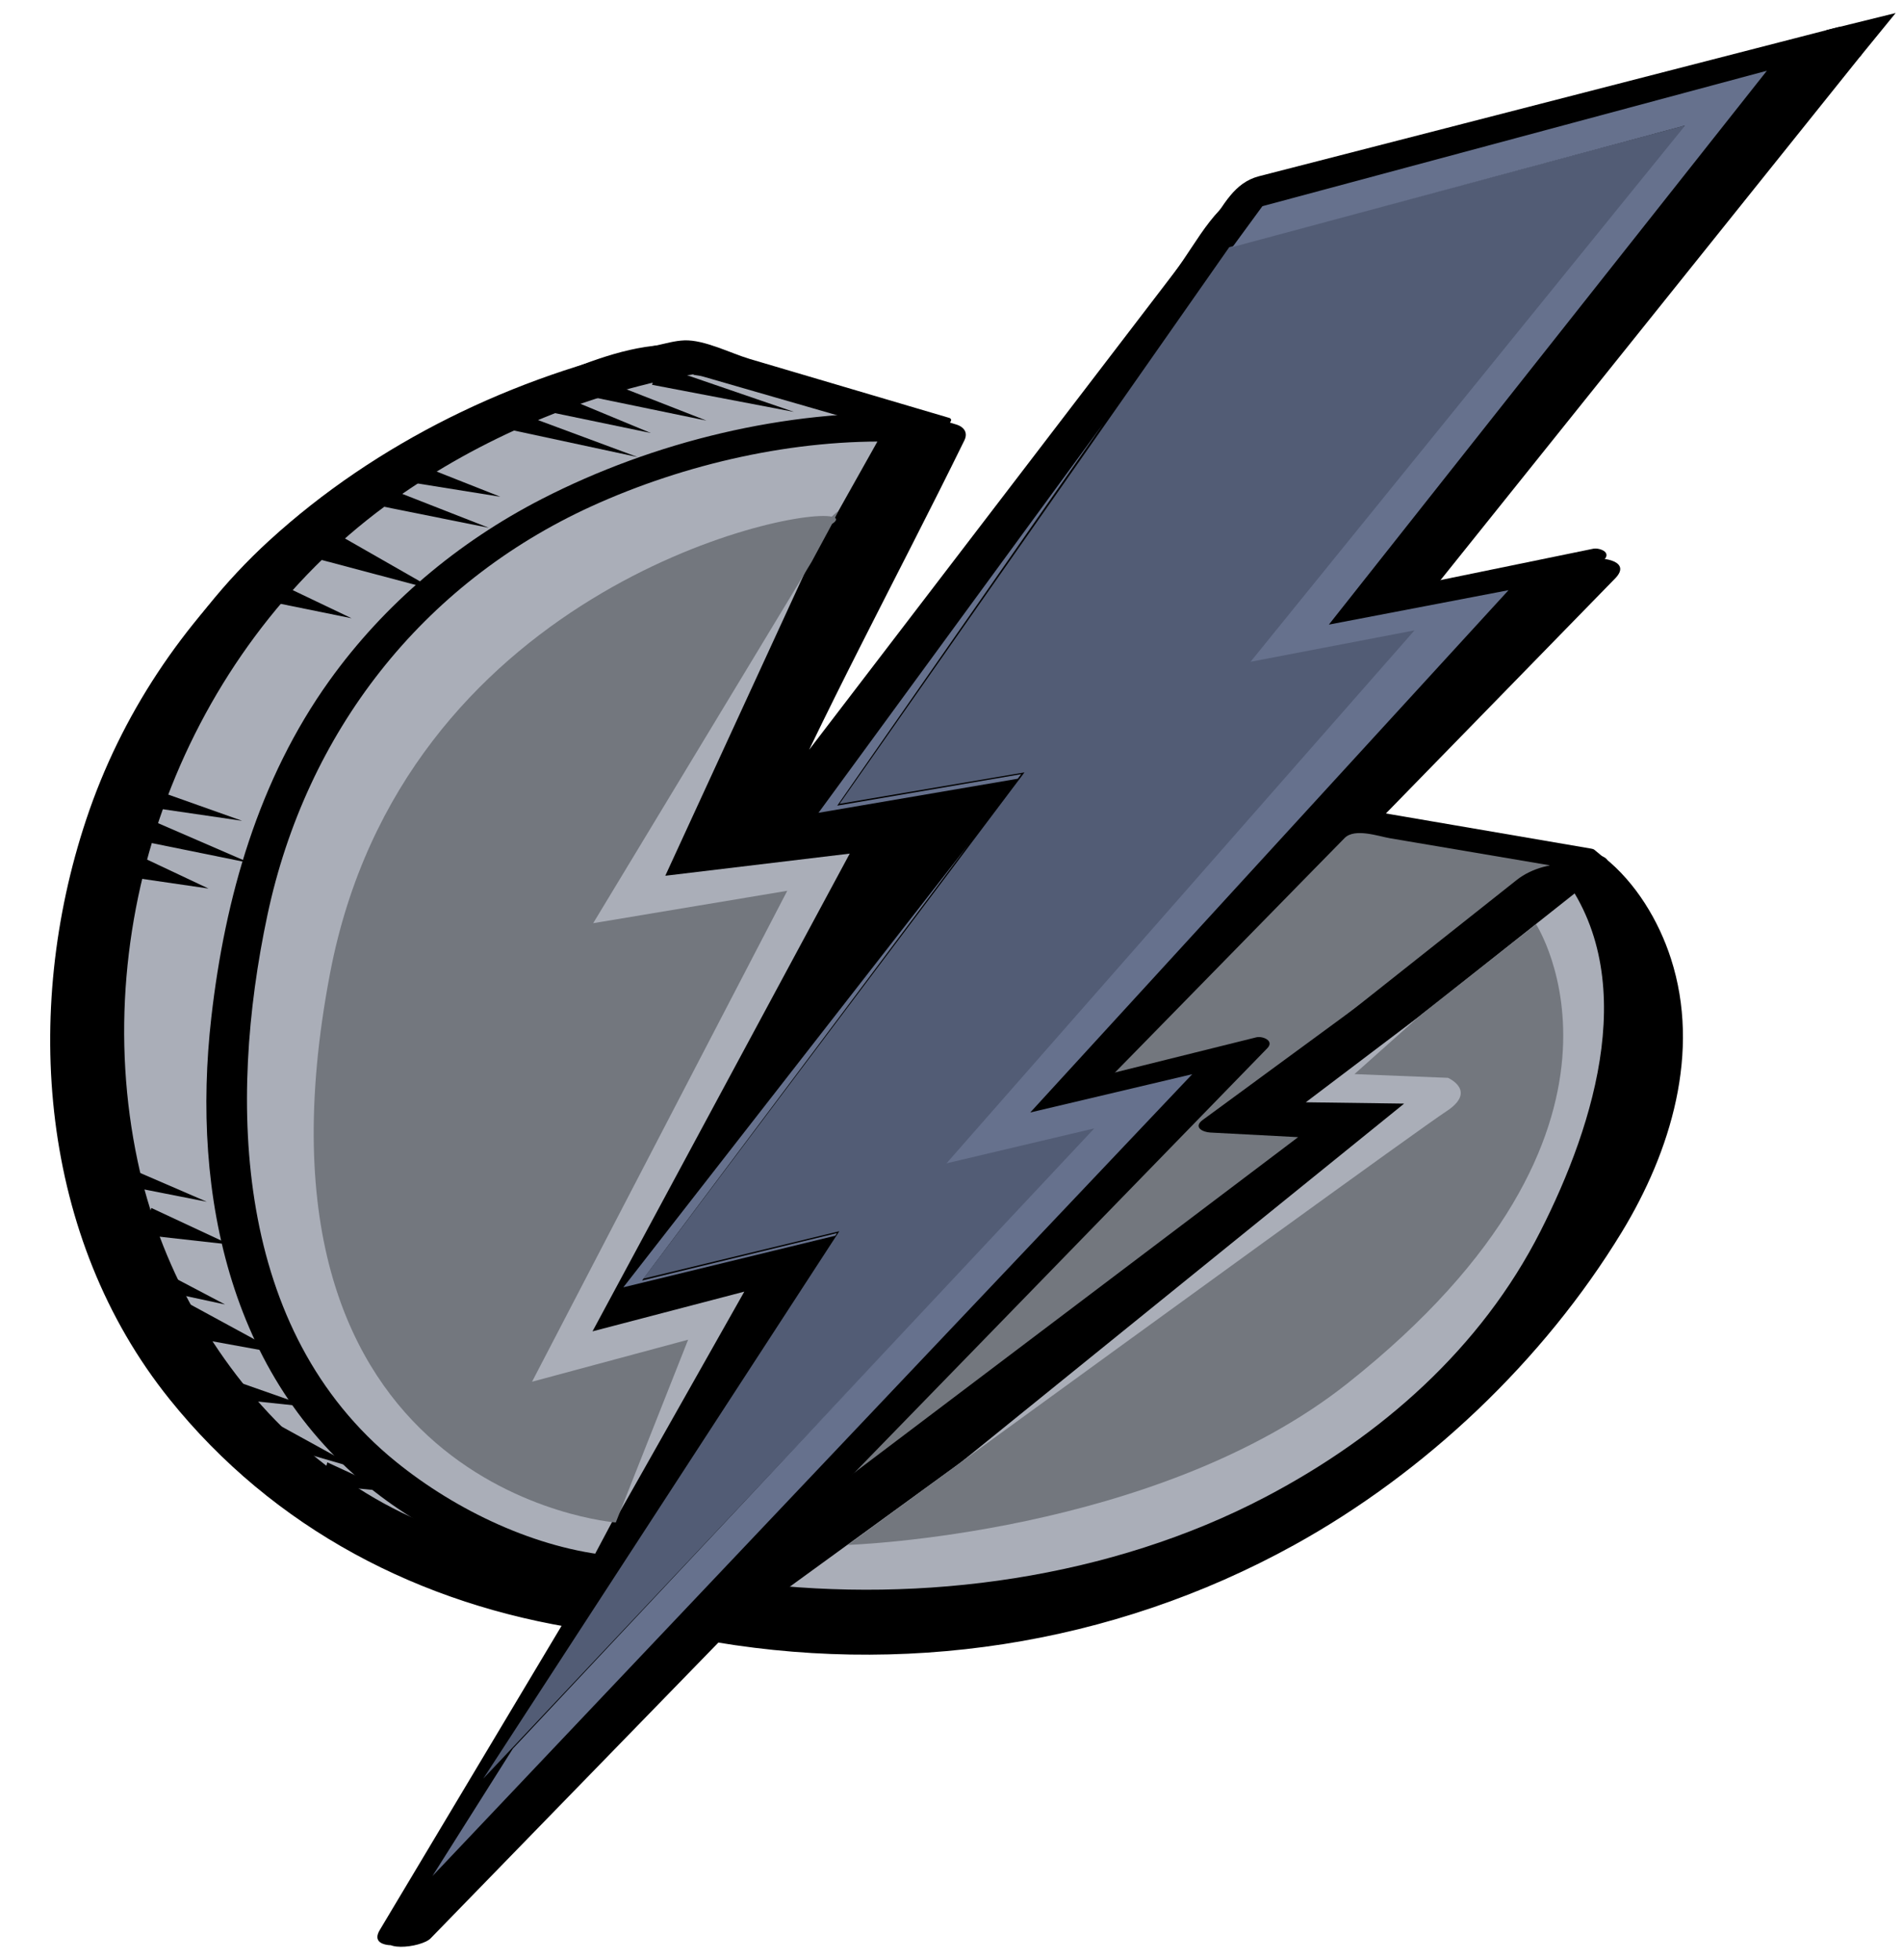 <svg width="33" height="34" viewBox="0 0 33 34" fill="none" xmlns="http://www.w3.org/2000/svg">
<path d="M27.502 15.097L23.346 14.385L27.678 9.944L24.08 10.682L31.924 0.896L21.669 3.535L20.817 4.695L13.163 14.698L12.825 14.75C13.801 12.519 14.279 11.81 16.334 7.615L11.805 6.277C11.805 6.277 11.591 6.309 11.225 6.393C10.954 6.431 10.622 6.515 10.247 6.654C7.75 7.414 2.995 9.553 1.68 15.027C0.644 19.343 1.855 22.668 3.883 24.713C5.943 27.201 9.33 27.862 10.278 28.002L6.986 33.51L7.412 33.071L7.126 33.537L12.339 28.178C15.116 28.709 21.161 29.017 26.213 23.384C31.1 17.936 27.502 15.097 27.502 15.097ZM10.229 23.27L10.404 23.036L13.302 22.381L12.992 22.479L12.995 22.474L10.229 23.27Z" fill="#FBB040"/>
<path d="M27.755 14.845C26.369 14.607 24.984 14.37 23.599 14.133C23.63 14.247 23.661 14.362 23.691 14.476C25.135 12.996 26.579 11.515 28.023 10.035C28.312 9.739 27.817 9.658 27.612 9.7C26.413 9.946 25.214 10.192 24.015 10.438C24.152 10.55 24.289 10.661 24.425 10.773C27.04 7.511 29.655 4.249 32.269 0.987C32.512 0.683 32.098 0.591 31.859 0.652C29.596 1.235 27.333 1.817 25.07 2.4C23.985 2.679 22.9 2.958 21.815 3.238C21.113 3.419 20.791 4.183 20.371 4.732C17.835 8.046 15.3 11.36 12.764 14.673C12.914 14.594 13.063 14.514 13.212 14.434C13.1 14.451 12.987 14.468 12.874 14.486C12.99 14.582 13.107 14.678 13.223 14.775C14.287 12.348 15.566 10.018 16.732 7.64C16.799 7.503 16.724 7.404 16.587 7.363C15.432 7.022 14.278 6.681 13.123 6.34C12.774 6.237 12.233 5.954 11.854 6.013C10.993 6.147 10.172 6.397 9.353 6.688C5.769 7.96 2.718 10.546 1.495 14.22C0.384 17.56 0.692 21.473 2.94 24.272C4.746 26.522 7.287 27.843 10.121 28.269C10.041 28.172 9.96 28.074 9.88 27.977C8.783 29.813 7.685 31.649 6.588 33.485C6.359 33.869 7.174 33.765 7.332 33.602C7.474 33.455 7.616 33.309 7.758 33.162C7.51 33.123 7.262 33.085 7.014 33.046C6.919 33.201 6.823 33.357 6.727 33.512C6.494 33.892 7.313 33.791 7.471 33.628C9.209 31.842 10.946 30.056 12.684 28.27C12.485 28.323 12.285 28.377 12.086 28.43C15.628 29.099 19.288 28.552 22.45 26.806C24.734 25.546 26.78 23.604 28.137 21.377C28.992 19.973 29.512 18.247 28.991 16.631C28.779 15.973 28.381 15.312 27.834 14.876C27.589 14.681 26.819 15.038 27.169 15.317C27.04 15.214 27.206 15.355 27.235 15.383C27.343 15.487 27.442 15.601 27.535 15.719C27.836 16.097 28.047 16.53 28.187 16.991C28.735 18.798 27.854 20.656 26.827 22.107C24.126 25.922 19.703 28.261 15.028 28.176C14.471 28.166 13.913 28.121 13.36 28.05C12.95 27.997 12.322 27.749 11.989 28.091C11.513 28.58 11.037 29.069 10.562 29.558C9.301 30.854 8.041 32.149 6.78 33.445C7.028 33.484 7.276 33.523 7.524 33.561C7.619 33.406 7.715 33.251 7.811 33.095C8.044 32.716 7.226 32.816 7.067 32.979C6.925 33.125 6.783 33.272 6.641 33.418C6.889 33.457 7.137 33.496 7.385 33.535C8.482 31.699 9.579 29.862 10.677 28.026C10.787 27.841 10.581 27.756 10.436 27.735C8.703 27.474 6.996 26.809 5.581 25.776C3.798 24.476 2.501 22.475 1.99 20.342C1.396 17.866 1.788 15.06 2.895 12.782C3.787 10.948 5.249 9.477 6.965 8.402C7.801 7.878 8.702 7.463 9.627 7.123C10.088 6.954 10.566 6.79 11.043 6.68C11.228 6.637 11.417 6.606 11.603 6.568C11.796 6.528 11.733 6.583 11.562 6.532C11.635 6.554 11.709 6.576 11.783 6.598C13.216 7.021 14.648 7.444 16.081 7.867C16.032 7.775 15.984 7.683 15.936 7.59C14.77 9.969 13.491 12.299 12.427 14.725C12.326 14.954 12.586 15.044 12.775 15.014C13.162 14.955 13.437 14.885 13.674 14.575C13.901 14.278 14.129 13.98 14.357 13.682C15.201 12.579 16.045 11.476 16.889 10.373C18.324 8.498 19.759 6.623 21.194 4.747C21.492 4.357 21.776 3.955 22.067 3.56C21.956 3.632 21.845 3.705 21.734 3.778C25.153 2.898 28.571 2.018 31.989 1.138C31.853 1.026 31.716 0.915 31.579 0.803C28.965 4.066 26.35 7.328 23.735 10.589C23.486 10.9 23.911 10.972 24.146 10.924C25.345 10.678 26.544 10.432 27.743 10.186C27.606 10.075 27.469 9.963 27.333 9.852C25.889 11.332 24.445 12.812 23.001 14.293C22.882 14.416 22.902 14.604 23.093 14.636C24.479 14.874 25.864 15.111 27.249 15.348C27.457 15.384 27.692 15.343 27.847 15.188C27.969 15.066 27.944 14.877 27.755 14.845Z" fill="black"/>
<path d="M10.627 23.295C10.686 23.217 10.744 23.139 10.802 23.061C10.691 23.134 10.58 23.207 10.469 23.279C11.435 23.061 12.402 22.843 13.367 22.624C13.324 22.462 13.281 22.3 13.237 22.138C13.134 22.171 13.03 22.204 12.927 22.236C13.081 22.326 13.236 22.415 13.39 22.504C13.391 22.502 13.392 22.501 13.393 22.499C13.553 22.215 13.093 22.184 12.93 22.231C12.008 22.497 11.086 22.762 10.164 23.027C9.655 23.174 9.782 23.661 10.294 23.513C11.216 23.248 12.138 22.982 13.06 22.717C12.905 22.628 12.751 22.538 12.597 22.449C12.596 22.451 12.595 22.453 12.594 22.454C12.435 22.735 12.893 22.774 13.057 22.722C13.16 22.689 13.264 22.657 13.367 22.624C13.874 22.464 13.757 22.021 13.237 22.138C12.63 22.276 12.022 22.413 11.414 22.551C11.088 22.625 10.761 22.698 10.434 22.772C10.14 22.839 10.005 23.014 9.831 23.246C9.704 23.415 9.938 23.529 10.072 23.537C10.283 23.55 10.5 23.465 10.627 23.295Z" fill="black"/>
<path d="M27.501 14.804L23.073 14.045L18.043 19.177L20.615 19.562L10.806 27.491C10.806 27.491 19.411 30.675 26.213 23.091C31.099 17.643 27.501 14.804 27.501 14.804Z" fill="black"/>
<path d="M27.61 14.723C26.507 14.534 25.404 14.345 24.301 14.156C23.928 14.092 23.555 14.029 23.181 13.965C22.944 13.924 22.737 14.233 22.597 14.375C21.027 15.977 19.456 17.58 17.886 19.182C17.843 19.225 17.897 19.253 17.935 19.259C18.502 19.344 19.07 19.429 19.637 19.514C19.904 19.554 20.171 19.594 20.438 19.634C20.515 19.645 20.521 19.512 20.405 19.606C19.692 20.183 18.979 20.759 18.266 21.336C16.013 23.158 13.759 24.979 11.506 26.801C11.228 27.026 10.95 27.25 10.672 27.475C10.639 27.502 10.613 27.546 10.667 27.567C12.584 28.271 14.813 28.359 16.818 28.143C21.321 27.66 25.543 24.92 27.896 21.056C29.009 19.23 29.607 16.291 27.662 14.742C27.578 14.675 27.267 14.809 27.341 14.868C27.864 15.285 28.217 15.941 28.418 16.565C28.997 18.362 28.172 20.244 27.162 21.712C24.475 25.616 20.021 28.051 15.286 28.072C14.045 28.078 12.793 27.926 11.592 27.612C11.379 27.556 11.166 27.496 10.958 27.422C10.994 27.434 10.891 27.549 11.002 27.459C11.097 27.382 11.192 27.305 11.287 27.228C13.41 25.512 15.532 23.797 17.655 22.081C18.686 21.247 19.718 20.413 20.749 19.579C20.803 19.536 20.792 19.491 20.723 19.481C19.889 19.356 19.054 19.231 18.22 19.106C18.115 19.09 18.176 19.198 18.243 19.129C18.324 19.047 18.404 18.965 18.484 18.884C18.785 18.577 19.085 18.27 19.386 17.964C20.667 16.656 21.949 15.349 23.23 14.041C23.142 14.07 23.053 14.099 22.964 14.128C24.441 14.381 25.917 14.634 27.393 14.887C27.483 14.902 27.795 14.755 27.61 14.723Z" fill="black"/>
<path d="M15.991 7.336L11.883 14.603L17.102 13.799L10.149 23.084L13.895 21.901L10.532 27.743C10.532 27.743 0.018 26.737 2.683 16.499C4.839 8.221 9.982 6.088 11.54 6.075C11.707 6.073 15.991 7.336 15.991 7.336Z" fill="black"/>
<path d="M15.832 7.335C14.463 9.758 13.094 12.18 11.725 14.603C11.675 14.69 11.8 14.7 11.858 14.691C13.598 14.423 15.337 14.155 17.077 13.887C17.032 13.857 16.988 13.828 16.943 13.798C14.625 16.893 12.308 19.988 9.99 23.083C9.915 23.185 10.126 23.176 10.171 23.162C11.419 22.768 12.668 22.374 13.917 21.98C13.857 21.953 13.796 21.927 13.736 21.901C12.615 23.848 11.494 25.795 10.373 27.742C10.461 27.713 10.55 27.683 10.639 27.654C9.212 27.515 7.768 27.014 6.512 26.341C5.389 25.738 4.393 24.904 3.663 23.854C2.758 22.552 2.406 20.968 2.424 19.4C2.451 17.067 3.259 14.683 4.26 12.601C5.095 10.863 6.244 9.254 7.715 7.998C8.611 7.233 9.667 6.57 10.816 6.267C11.771 6.014 12.793 6.525 13.738 6.798C14.443 7.002 15.149 7.207 15.853 7.415C15.952 7.444 16.262 7.295 16.128 7.256C14.962 6.912 13.795 6.571 12.625 6.242C12.264 6.14 11.858 5.963 11.477 5.988C11.104 6.013 10.737 6.107 10.384 6.226C7.499 7.198 5.375 9.778 4.038 12.404C2.99 14.462 2.22 16.817 2.092 19.133C2.005 20.696 2.306 22.269 3.111 23.623C4.304 25.63 6.465 26.85 8.659 27.468C9.234 27.63 9.829 27.773 10.425 27.83C10.504 27.838 10.645 27.821 10.691 27.742C11.812 25.795 12.933 23.848 14.054 21.901C14.115 21.795 13.929 21.804 13.874 21.822C12.626 22.216 11.377 22.61 10.128 23.005C10.188 23.031 10.248 23.057 10.308 23.084C12.626 19.989 14.943 16.894 17.261 13.799C17.324 13.715 17.175 13.703 17.127 13.71C15.388 13.978 13.648 14.246 11.909 14.514C11.953 14.544 11.998 14.573 12.043 14.603C13.412 12.18 14.781 9.758 16.15 7.335C16.226 7.201 15.883 7.244 15.832 7.335Z" fill="black"/>
<path d="M16.334 7.323L11.805 5.985C11.805 5.985 3.489 7.206 1.681 14.734C-0.128 22.262 4.9 26.775 9.18 26.741C8.518 25.464 10.319 20.341 12.54 15.119C13.727 12.327 14.09 11.905 16.334 7.323Z" fill="black"/>
<path d="M16.47 7.25C15.316 6.909 14.161 6.568 13.007 6.227C12.68 6.13 12.222 5.892 11.874 5.905C11.71 5.911 11.54 5.961 11.381 5.995C8.918 6.523 6.533 7.675 4.67 9.379C1.577 12.208 0.358 16.94 1.597 20.936C2.606 24.189 5.621 26.822 9.11 26.82C9.146 26.82 9.385 26.771 9.349 26.696C9.131 26.242 9.204 25.674 9.266 25.194C9.378 24.336 9.615 23.493 9.86 22.665C10.553 20.327 11.468 18.052 12.407 15.803C13.622 12.894 15.114 10.125 16.501 7.296C16.537 7.223 16.213 7.254 16.166 7.349C14.751 10.236 13.239 13.063 11.998 16.033C11.065 18.268 10.174 20.532 9.485 22.856C9.243 23.671 9.029 24.5 8.919 25.344C8.859 25.806 8.803 26.353 9.011 26.786C9.091 26.744 9.171 26.703 9.25 26.661C5.422 26.663 2.437 23.433 1.682 19.872C0.781 15.627 2.523 11.111 5.98 8.544C7.614 7.331 9.597 6.47 11.599 6.091C11.651 6.081 11.704 6.072 11.756 6.063C11.733 6.067 11.619 6.042 11.785 6.091C12.271 6.235 12.758 6.379 13.244 6.523C14.229 6.813 15.213 7.104 16.197 7.395C16.284 7.42 16.587 7.285 16.47 7.25Z" fill="black"/>
<path d="M15.182 7.51L10.626 15.626L13.899 14.858L9.109 23.652L12.407 22.798L9.998 27.33C9.998 27.33 1.789 26.592 3.684 16.403C5.248 7.993 13.366 7.52 14.924 7.507C15.091 7.506 15.182 7.51 15.182 7.51Z" fill="black"/>
<path d="M15.024 7.511C13.505 10.216 11.986 12.922 10.467 15.627C10.408 15.734 10.593 15.714 10.646 15.701C11.738 15.445 12.829 15.189 13.92 14.933C13.856 14.916 13.793 14.899 13.729 14.882C12.132 17.813 10.536 20.744 8.939 23.676C8.894 23.758 9.109 23.733 9.13 23.727C10.229 23.442 11.329 23.158 12.428 22.873C12.364 22.856 12.3 22.839 12.237 22.822C11.434 24.333 10.63 25.843 9.827 27.354C9.92 27.317 10.013 27.28 10.106 27.244C8.716 27.116 7.307 26.447 6.237 25.579C3.424 23.297 3.244 19.401 3.91 16.103C4.564 12.863 6.565 10.171 9.572 8.772C11.261 7.986 13.242 7.536 15.114 7.598C15.231 7.602 15.483 7.428 15.252 7.421C13.125 7.351 10.89 7.912 9.002 8.863C7.575 9.582 6.326 10.623 5.381 11.911C4.135 13.609 3.555 15.665 3.318 17.734C2.971 20.773 3.628 24.001 6.187 25.919C7.228 26.699 8.581 27.295 9.891 27.416C9.987 27.424 10.12 27.398 10.169 27.305C10.972 25.794 11.775 24.284 12.578 22.773C12.622 22.69 12.409 22.716 12.387 22.722C11.288 23.006 10.189 23.291 9.089 23.576C9.153 23.593 9.217 23.61 9.281 23.627C10.877 20.696 12.474 17.764 14.071 14.833C14.116 14.751 13.9 14.777 13.879 14.782C12.788 15.038 11.697 15.294 10.605 15.55C10.665 15.575 10.725 15.599 10.784 15.624C12.303 12.918 13.822 10.213 15.341 7.508C15.415 7.376 15.074 7.423 15.024 7.511Z" fill="black"/>
<path d="M26.804 15.021L20.615 19.562L22.533 19.662L11.938 27.671C11.938 27.671 20.312 29.167 25.491 23.088C26.888 21.265 28.745 17.269 26.804 15.021Z" fill="black"/>
<path d="M26.672 15.017C24.609 16.53 22.546 18.044 20.483 19.558C20.432 19.595 20.434 19.628 20.503 19.631C21.095 19.662 21.687 19.693 22.279 19.724C22.433 19.732 22.411 19.651 22.33 19.711C22.242 19.778 22.155 19.844 22.067 19.911C21.193 20.571 20.319 21.232 19.445 21.892C17.15 23.627 14.855 25.362 12.56 27.096C12.301 27.292 12.042 27.488 11.782 27.684C11.755 27.705 11.765 27.732 11.796 27.737C13.983 28.124 16.359 27.905 18.497 27.38C20.415 26.907 22.23 26.059 23.794 24.851C25.537 23.506 26.753 21.731 27.436 19.64C27.94 18.096 28.062 16.284 26.966 14.963C26.913 14.899 26.59 15.017 26.642 15.079C28.155 16.902 27.33 19.551 26.374 21.434C25.328 23.495 23.575 25.055 21.543 26.122C18.79 27.568 15.456 28.036 12.38 27.649C12.291 27.637 12.202 27.625 12.114 27.611C12.064 27.603 12.075 27.671 12.14 27.622C12.37 27.448 12.599 27.275 12.828 27.102C13.851 26.328 14.874 25.555 15.897 24.782C18.048 23.157 20.198 21.531 22.348 19.906C22.462 19.82 22.575 19.734 22.688 19.649C22.736 19.613 22.674 19.594 22.645 19.593C22.23 19.571 21.816 19.549 21.401 19.527C21.194 19.517 20.987 19.506 20.78 19.495C20.733 19.492 20.715 19.588 20.826 19.507C21.462 19.041 22.097 18.575 22.732 18.109C24.133 17.081 25.534 16.053 26.935 15.025C27.075 14.923 26.731 14.973 26.672 15.017Z" fill="black"/>
<path d="M11.136 6.456L13.499 7.295L11.041 6.799L11.136 6.456Z" fill="black"/>
<path d="M10.295 6.759L12.257 7.526L10.194 7.1L10.295 6.759Z" fill="black"/>
<path d="M9.477 6.993L11.222 7.718L9.372 7.333L9.477 6.993Z" fill="black"/>
<path d="M8.736 7.217L11.049 8.077L8.636 7.559L8.736 7.217Z" fill="black"/>
<path d="M26.942 15.113L23.484 14.527L18.626 19.487L20.264 19.482L11.612 27.39C11.612 27.39 18.898 28.104 20.729 26.089C22.559 24.075 26.942 15.113 26.942 15.113Z" fill="#73777E"/>
<path d="M27.083 15.045C26.093 14.877 25.104 14.709 24.114 14.542C23.918 14.508 23.503 14.361 23.329 14.539C23.152 14.719 22.974 14.9 22.797 15.081C21.355 16.554 19.913 18.026 18.471 19.499C18.433 19.538 18.477 19.559 18.516 19.559C19.059 19.557 19.602 19.555 20.146 19.553C20.055 19.554 20.122 19.48 19.999 19.593C19.886 19.697 19.772 19.801 19.659 19.904C18.733 20.75 17.808 21.596 16.883 22.442C15.084 24.087 13.284 25.731 11.485 27.376C11.475 27.385 11.466 27.393 11.457 27.402C11.414 27.441 11.468 27.458 11.502 27.462C12.496 27.558 13.5 27.587 14.499 27.584C16.12 27.579 17.8 27.485 19.35 26.971C19.928 26.779 20.509 26.496 20.921 26.037C21.316 25.597 21.643 25.092 21.962 24.597C22.917 23.117 23.759 21.562 24.588 20.01C25.457 18.383 26.301 16.74 27.112 15.083C27.139 15.027 26.816 15.053 26.773 15.142C25.619 17.499 24.41 19.833 23.127 22.122C22.392 23.436 21.653 24.816 20.683 25.975C19.657 27.202 17.614 27.304 16.142 27.396C14.757 27.483 13.359 27.449 11.976 27.34C11.893 27.333 11.809 27.326 11.725 27.318C11.827 27.328 11.769 27.378 11.896 27.261C12.181 27 12.467 26.739 12.752 26.479C14.897 24.518 17.042 22.557 19.187 20.597C19.598 20.221 20.009 19.845 20.42 19.47C20.461 19.432 20.411 19.41 20.375 19.41C20.009 19.411 19.644 19.412 19.278 19.413C19.107 19.414 18.936 19.415 18.765 19.415C18.806 19.415 18.758 19.5 18.86 19.396C19.365 18.88 19.871 18.364 20.376 17.848C21.464 16.737 22.552 15.626 23.641 14.515C23.542 14.541 23.443 14.568 23.344 14.594C24.497 14.789 25.649 14.985 26.802 15.18C26.884 15.194 27.18 15.061 27.083 15.045Z" fill="#73777E"/>
<path d="M6.986 33.218L13.69 22.001L9.51 22.946L16.997 13.852L13.037 14.571L21.391 3.652L31.32 1.007L23.476 10.793L27.073 10.055L18.031 19.326L21.229 18.531L6.986 33.218Z" fill="black"/>
<path d="M7.158 33.224C9.392 29.486 11.626 25.748 13.86 22.01C13.861 22.009 13.861 22.008 13.862 22.007C13.935 21.885 13.726 21.89 13.664 21.904C12.27 22.219 10.877 22.534 9.484 22.849C9.55 22.884 9.616 22.918 9.682 22.952C12.178 19.921 14.674 16.889 17.169 13.858C17.243 13.768 17.074 13.736 17.021 13.745C15.701 13.985 14.381 14.224 13.06 14.464C13.11 14.501 13.159 14.539 13.209 14.576C15.968 10.97 18.727 7.365 21.486 3.759C21.655 3.539 21.281 3.784 21.53 3.718C21.82 3.641 22.111 3.563 22.402 3.486C23.557 3.178 24.712 2.871 25.867 2.563C27.693 2.076 29.519 1.59 31.345 1.103C31.279 1.069 31.213 1.034 31.147 1C28.532 4.262 25.918 7.524 23.303 10.786C23.21 10.902 23.455 10.899 23.502 10.889C24.701 10.643 25.9 10.397 27.099 10.151C27.041 10.108 26.982 10.065 26.924 10.021C23.91 13.112 20.896 16.202 17.882 19.292C17.76 19.417 17.97 19.444 18.057 19.422C19.123 19.157 20.189 18.892 21.255 18.627C21.196 18.584 21.138 18.54 21.08 18.497C17.782 21.898 14.483 25.299 11.185 28.7C9.736 30.195 8.286 31.69 6.837 33.185C6.684 33.342 7.046 33.343 7.135 33.251C10.433 29.85 13.731 26.449 17.029 23.048C18.478 21.553 19.928 20.058 21.378 18.564C21.499 18.439 21.29 18.412 21.203 18.434C20.137 18.699 19.071 18.964 18.005 19.229C18.063 19.273 18.122 19.316 18.18 19.359C21.194 16.269 24.208 13.178 27.222 10.088C27.346 9.961 27.132 9.941 27.047 9.958C25.848 10.204 24.649 10.45 23.45 10.696C23.516 10.73 23.582 10.764 23.648 10.799C26.263 7.536 28.877 4.274 31.492 1.012C31.583 0.899 31.343 0.897 31.293 0.91C29.013 1.517 26.732 2.125 24.451 2.733C23.453 2.999 22.455 3.265 21.457 3.531C21.056 3.638 20.778 4.221 20.544 4.528C17.984 7.873 15.424 11.219 12.864 14.564C12.794 14.656 12.956 14.687 13.012 14.677C14.332 14.437 15.652 14.198 16.973 13.958C16.923 13.921 16.874 13.883 16.824 13.846C14.329 16.877 11.833 19.909 9.337 22.94C9.243 23.054 9.489 23.053 9.536 23.043C10.929 22.728 12.322 22.413 13.716 22.097C13.649 22.063 13.583 22.029 13.517 21.995C11.283 25.733 9.049 29.471 6.815 33.209C6.814 33.21 6.814 33.211 6.813 33.212C6.721 33.365 7.094 33.332 7.158 33.224Z" fill="black"/>
<path d="M7.125 33.244L14.294 21.597L10.114 22.542L17.601 13.448L13.64 14.166L21.669 3.242L31.924 0.603L24.08 10.389L27.677 9.651L18.635 18.922L21.833 18.127L7.125 33.244Z" fill="black"/>
<path d="M7.303 33.268C9.673 29.416 12.044 25.564 14.415 21.712C14.434 21.682 14.453 21.651 14.471 21.62C14.553 21.489 14.339 21.448 14.259 21.466C12.866 21.781 11.473 22.096 10.079 22.412C10.143 22.474 10.206 22.537 10.27 22.6C12.765 19.569 15.261 16.538 17.757 13.506C17.873 13.365 17.678 13.297 17.566 13.317C16.246 13.557 14.926 13.796 13.606 14.036C13.669 14.099 13.733 14.162 13.796 14.225C16.458 10.603 19.119 6.981 21.781 3.36C21.855 3.259 21.821 3.344 21.709 3.373C21.768 3.358 21.828 3.342 21.887 3.327C22.227 3.239 22.566 3.152 22.906 3.065C24.09 2.76 25.273 2.455 26.457 2.151C28.291 1.678 30.125 1.206 31.959 0.734C31.896 0.671 31.832 0.608 31.768 0.545C29.154 3.807 26.539 7.069 23.925 10.331C23.812 10.472 24.001 10.544 24.115 10.52C25.314 10.274 26.513 10.028 27.713 9.782C27.649 9.719 27.585 9.656 27.522 9.594C24.508 12.684 21.494 15.774 18.48 18.865C18.353 18.995 18.566 19.08 18.671 19.053C19.737 18.788 20.802 18.523 21.868 18.258C21.805 18.195 21.741 18.132 21.678 18.069C18.393 21.446 15.108 24.822 11.823 28.198C10.206 29.861 8.588 31.524 6.97 33.187C6.807 33.354 7.162 33.425 7.281 33.302C10.566 29.926 13.85 26.55 17.135 23.174C18.753 21.511 20.371 19.848 21.988 18.185C22.116 18.054 21.903 17.97 21.798 17.996C20.732 18.261 19.666 18.526 18.6 18.791C18.664 18.854 18.727 18.917 18.791 18.98C21.805 15.89 24.819 12.799 27.833 9.709C27.963 9.576 27.745 9.499 27.642 9.52C26.443 9.766 25.244 10.012 24.045 10.258C24.108 10.321 24.172 10.384 24.235 10.447C26.85 7.185 29.465 3.923 32.079 0.661C32.189 0.524 32.006 0.442 31.889 0.472C29.626 1.055 27.363 1.637 25.1 2.22C24.015 2.499 22.93 2.778 21.845 3.057C21.405 3.171 21.239 3.559 20.976 3.916C18.479 7.314 15.982 10.712 13.485 14.11C13.379 14.254 13.556 14.32 13.676 14.298C14.996 14.059 16.316 13.819 17.636 13.58C17.573 13.517 17.509 13.454 17.446 13.391C14.95 16.422 12.454 19.454 9.959 22.485C9.845 22.623 10.035 22.7 10.149 22.674C11.543 22.359 12.936 22.044 14.329 21.728C14.258 21.677 14.188 21.625 14.117 21.574C11.746 25.426 9.375 29.278 7.005 33.129C6.986 33.16 6.967 33.191 6.948 33.221C6.839 33.399 7.215 33.41 7.303 33.268Z" fill="black"/>
<path d="M14.707 7.515L10.15 15.631L13.424 14.863L8.634 23.657L11.932 22.803L9.523 27.335C9.523 27.335 1.314 26.597 3.209 16.409C4.773 7.998 12.891 7.525 14.449 7.512C14.616 7.511 14.707 7.515 14.707 7.515Z" fill="black"/>
<path d="M14.537 7.541C13.018 10.246 11.499 12.952 9.98 15.657C9.938 15.733 10.151 15.701 10.168 15.697C11.26 15.441 12.351 15.185 13.442 14.929C13.38 14.916 13.317 14.902 13.254 14.889C11.657 17.82 10.061 20.752 8.464 23.683C8.423 23.759 8.634 23.728 8.652 23.723C9.751 23.439 10.851 23.154 11.95 22.869C11.887 22.856 11.824 22.843 11.761 22.829C10.958 24.34 10.155 25.851 9.352 27.362C9.445 27.326 9.538 27.291 9.632 27.255C8.242 27.127 6.832 26.454 5.762 25.587C2.948 23.303 2.768 19.404 3.433 16.106C4.086 12.875 6.068 10.204 9.053 8.788C10.734 7.99 12.729 7.534 14.598 7.594C14.684 7.597 14.995 7.44 14.816 7.434C12.703 7.367 10.493 7.905 8.608 8.835C7.182 9.54 5.926 10.561 4.97 11.834C3.711 13.51 3.113 15.544 2.859 17.601C2.48 20.681 3.11 23.972 5.711 25.922C6.752 26.702 8.105 27.294 9.414 27.415C9.501 27.423 9.647 27.394 9.693 27.308C10.496 25.797 11.299 24.287 12.102 22.776C12.143 22.7 11.932 22.731 11.914 22.736C10.815 23.02 9.715 23.305 8.616 23.59C8.679 23.603 8.742 23.616 8.805 23.63C10.401 20.698 11.998 17.767 13.595 14.836C13.636 14.76 13.424 14.791 13.406 14.796C12.315 15.052 11.224 15.308 10.133 15.564C10.195 15.577 10.258 15.59 10.321 15.604C11.84 12.898 13.359 10.193 14.878 7.487C14.915 7.42 14.589 7.447 14.537 7.541Z" fill="black"/>
<path d="M15.687 7.428L12.143 6.405C12.143 6.405 4.196 7.481 2.388 15.009C0.58 22.538 5.608 27.051 9.887 27.017C8.871 25.057 2.155 10.045 15.687 7.428Z" fill="#AAAEB8"/>
<path d="M15.823 7.355C14.691 7.029 13.559 6.702 12.427 6.375C11.991 6.249 11.451 6.464 11.029 6.577C8.26 7.314 5.657 8.875 3.955 11.211C1.706 14.3 1.132 18.844 2.743 22.332C4 25.055 6.767 27.097 9.817 27.096C9.852 27.096 10.095 27.046 10.056 26.971C9.231 25.375 8.63 23.637 8.176 21.902C7.488 19.272 7.167 16.405 7.931 13.755C8.346 12.318 9.131 11.022 10.227 10.003C11.715 8.62 13.696 7.891 15.659 7.503C15.802 7.475 15.949 7.306 15.714 7.352C12.559 7.975 9.539 9.486 8.093 12.499C6.903 14.976 7.003 17.899 7.508 20.535C7.936 22.772 8.67 25.033 9.719 27.062C9.798 27.02 9.878 26.979 9.957 26.937C6.129 26.939 3.144 23.709 2.389 20.148C1.491 15.916 3.22 11.33 6.687 8.777C8.177 7.68 9.96 6.905 11.774 6.54C11.886 6.518 11.999 6.497 12.112 6.481C11.928 6.507 12.089 6.501 12.196 6.532C12.412 6.594 12.627 6.656 12.843 6.719C13.745 6.979 14.648 7.24 15.55 7.5C15.637 7.525 15.94 7.389 15.823 7.355Z" fill="black"/>
<path d="M7.669 32.656C10.02 28.953 12.371 25.25 14.722 21.547C14.724 21.544 14.725 21.542 14.727 21.54C14.804 21.418 14.602 21.378 14.529 21.396C13.287 21.697 12.045 21.997 10.803 22.298C10.862 22.356 10.921 22.415 10.98 22.473C13.287 19.531 15.594 16.588 17.901 13.645C18.006 13.512 17.83 13.451 17.724 13.47C16.552 13.669 15.379 13.868 14.207 14.067C14.266 14.126 14.325 14.184 14.384 14.243C16.965 10.735 19.546 7.228 22.127 3.72C22.074 3.792 21.965 3.799 22.08 3.768C22.164 3.746 22.247 3.724 22.331 3.701C22.656 3.615 22.981 3.528 23.305 3.441C24.327 3.168 25.349 2.895 26.371 2.622C27.853 2.226 29.336 1.831 30.818 1.435C30.759 1.376 30.7 1.317 30.641 1.259C28.094 4.462 25.547 7.665 22.999 10.869C22.895 11.001 23.07 11.065 23.177 11.044C24.222 10.845 25.267 10.646 26.311 10.447C26.252 10.388 26.193 10.33 26.134 10.271C23.353 13.292 20.571 16.312 17.79 19.333C17.675 19.457 17.867 19.532 17.967 19.508C18.909 19.287 19.851 19.065 20.793 18.843C20.734 18.785 20.675 18.726 20.616 18.668C17.303 22.144 13.99 25.621 10.678 29.098C9.572 30.259 8.465 31.419 7.359 32.58C7.209 32.738 7.539 32.803 7.649 32.688C10.961 29.211 14.274 25.734 17.587 22.258C18.693 21.097 19.799 19.936 20.905 18.775C21.022 18.652 20.826 18.577 20.728 18.6C19.786 18.821 18.844 19.043 17.902 19.264C17.961 19.323 18.02 19.381 18.079 19.44C20.86 16.419 23.642 13.399 26.423 10.379C26.54 10.252 26.344 10.184 26.246 10.203C25.201 10.402 24.156 10.601 23.111 10.8C23.17 10.859 23.229 10.918 23.288 10.976C25.836 7.773 28.383 4.57 30.93 1.366C31.031 1.24 30.863 1.161 30.753 1.191C28.419 1.814 26.085 2.437 23.752 3.061C23.256 3.193 22.761 3.325 22.266 3.457C22.127 3.494 21.911 3.512 21.82 3.637C21.341 4.287 20.863 4.938 20.384 5.588C18.288 8.437 16.192 11.286 14.095 14.136C13.996 14.271 14.162 14.33 14.272 14.311C15.445 14.112 16.617 13.912 17.789 13.713C17.73 13.655 17.671 13.596 17.612 13.538C15.305 16.48 12.998 19.423 10.691 22.366C10.59 22.494 10.759 22.568 10.868 22.541C12.111 22.241 13.352 21.94 14.594 21.64C14.528 21.592 14.463 21.544 14.397 21.496C12.046 25.199 9.695 28.902 7.344 32.605C7.342 32.607 7.341 32.61 7.339 32.612C7.235 32.776 7.586 32.786 7.669 32.656Z" fill="black"/>
<path d="M15.708 7.419L11.151 15.535L14.425 14.767L9.635 23.561L12.932 22.707L10.523 27.239C10.523 27.239 2.315 26.502 4.209 16.313C5.773 7.902 13.891 7.429 15.449 7.416C15.616 7.415 15.708 7.419 15.708 7.419Z" fill="#AAAEB8"/>
<path d="M15.38 7.381C13.861 10.087 12.342 12.792 10.823 15.498C10.686 15.743 11.063 15.802 11.213 15.767C12.304 15.51 13.396 15.255 14.487 14.998C14.357 14.909 14.227 14.819 14.097 14.73C12.5 17.661 10.904 20.593 9.307 23.524C9.174 23.767 9.543 23.833 9.697 23.793C10.796 23.508 11.895 23.223 12.995 22.938C12.865 22.849 12.735 22.759 12.605 22.67C11.802 24.18 10.998 25.691 10.195 27.202C10.345 27.132 10.494 27.063 10.643 26.993C9.313 26.871 7.921 26.212 6.867 25.357C4.065 23.083 3.947 19.135 4.64 15.874C5.314 12.706 7.316 10.127 10.263 8.783C11.884 8.044 13.796 7.608 15.588 7.665C15.755 7.67 15.956 7.621 16.036 7.456C16.107 7.31 15.974 7.177 15.828 7.172C13.637 7.102 11.341 7.66 9.4 8.657C7.944 9.405 6.669 10.477 5.715 11.808C4.486 13.523 3.904 15.571 3.667 17.646C3.312 20.745 4.004 24.009 6.607 25.96C7.672 26.759 9.065 27.362 10.403 27.485C10.572 27.501 10.768 27.433 10.851 27.277C11.655 25.766 12.458 24.255 13.261 22.744C13.39 22.5 13.027 22.435 12.871 22.475C11.771 22.76 10.672 23.045 9.573 23.33C9.703 23.419 9.833 23.509 9.963 23.599C11.56 20.667 13.156 17.736 14.753 14.804C14.887 14.559 14.516 14.5 14.363 14.535C13.272 14.791 12.181 15.047 11.089 15.303C11.219 15.393 11.349 15.483 11.479 15.572C12.998 12.867 14.517 10.161 16.036 7.456C16.224 7.121 15.525 7.123 15.38 7.381Z" fill="black"/>
<path d="M27.329 14.931L21.14 19.472L23.058 19.572L12.463 27.581C12.463 27.581 20.837 29.077 26.016 22.998C27.413 21.175 29.27 17.18 27.329 14.931Z" fill="#AAAEB8"/>
<path d="M27.057 14.888C24.994 16.402 22.931 17.916 20.868 19.429C20.696 19.556 20.868 19.642 21.002 19.648C21.641 19.682 22.28 19.715 22.92 19.749C22.875 19.676 22.831 19.603 22.786 19.529C19.261 22.194 15.736 24.859 12.21 27.524C12.204 27.529 12.198 27.533 12.191 27.538C12.076 27.625 12.116 27.729 12.249 27.752C14.503 28.151 16.96 27.918 19.159 27.36C21.157 26.853 23.045 25.94 24.65 24.645C26.344 23.277 27.528 21.478 28.174 19.401C28.65 17.87 28.726 16.098 27.65 14.801C27.512 14.636 26.854 14.874 27.009 15.059C28.508 16.866 27.672 19.499 26.727 21.361C25.696 23.393 23.959 24.919 21.959 25.969C19.272 27.379 16.011 27.825 13.012 27.456C12.9 27.442 12.788 27.427 12.677 27.408C12.697 27.479 12.716 27.551 12.735 27.622C16.26 24.957 19.786 22.292 23.311 19.627C23.317 19.623 23.323 19.618 23.33 19.613C23.499 19.485 23.332 19.401 23.196 19.394C22.557 19.361 21.918 19.327 21.278 19.294C21.323 19.367 21.367 19.44 21.412 19.513C23.474 17.999 25.538 16.486 27.601 14.972C27.716 14.887 27.677 14.779 27.543 14.758C27.377 14.732 27.191 14.79 27.057 14.888Z" fill="black"/>
<path d="M11.405 6.333L13.776 7.146L11.314 6.676L11.405 6.333Z" fill="black"/>
<path d="M10.295 6.53L12.257 7.297L10.194 6.871L10.295 6.53Z" fill="black"/>
<path d="M9.546 6.788L11.291 7.512L9.441 7.128L9.546 6.788Z" fill="black"/>
<path d="M8.747 7.07L11.061 7.929L8.648 7.411L8.747 7.07Z" fill="black"/>
<path d="M7.156 8.015L8.681 8.618L7.061 8.358L7.156 8.015Z" fill="black"/>
<path d="M6.588 8.415L8.482 9.157L6.487 8.756L6.588 8.415Z" fill="black"/>
<path d="M5.746 9.205L7.555 10.239L5.541 9.704L5.746 9.205Z" fill="black"/>
<path d="M4.787 10.099L6.1 10.726L4.674 10.436L4.787 10.099Z" fill="black"/>
<path d="M2.486 13.631L4.201 14.24L2.4 13.977L2.486 13.631Z" fill="black"/>
<path d="M2.538 14.192L4.337 14.972L2.415 14.582L2.538 14.192Z" fill="black"/>
<path d="M2.527 14.901L3.617 15.415L2.424 15.241L2.527 14.901Z" fill="black"/>
<path d="M2.054 20.186L3.588 20.849L1.948 20.526L2.054 20.186Z" fill="black"/>
<path d="M2.625 20.956L3.986 21.591L2.494 21.424L2.625 20.956Z" fill="black"/>
<path d="M2.647 21.969L3.905 22.631L2.515 22.332L2.647 21.969Z" fill="black"/>
<path d="M3.108 22.525L4.875 23.486L2.896 23.126L3.108 22.525Z" fill="black"/>
<path d="M3.919 23.901L5.366 24.409L3.841 24.248L3.919 23.901Z" fill="black"/>
<path d="M4.347 24.452L6.219 25.482L4.167 24.886L4.347 24.452Z" fill="black"/>
<path d="M5.679 25.37L6.778 25.877L5.573 25.764L5.679 25.37Z" fill="black"/>
<path d="M7.088 26.3L6.461 26.128L6.43 26.241L7.058 26.413L7.088 26.3Z" fill="black"/>
<path d="M7.71 26.621L7.333 26.495L7.296 26.605L7.673 26.731L7.71 26.621Z" fill="black"/>
<path d="M26.317 15.265C24.705 16.543 23.092 17.82 21.48 19.097C21.15 19.358 21.467 19.52 21.747 19.536C22.522 19.578 23.298 19.62 24.074 19.663C23.985 19.517 23.896 19.371 23.807 19.225C20.102 21.918 16.396 24.612 12.69 27.306C12.637 27.344 12.585 27.382 12.533 27.42C12.3 27.589 12.382 27.807 12.648 27.848C12.981 27.9 13.35 27.783 13.619 27.588C17.325 24.894 21.031 22.2 24.737 19.506C24.789 19.468 24.842 19.43 24.894 19.392C25.241 19.14 24.892 18.969 24.627 18.954C23.852 18.912 23.076 18.869 22.3 18.827C22.389 18.973 22.477 19.119 22.566 19.265C24.179 17.988 25.791 16.71 27.404 15.433C27.625 15.258 27.565 15.047 27.289 15.005C26.965 14.955 26.573 15.062 26.317 15.265Z" fill="black"/>
<path d="M31.686 0.523L32.89 0.226L32.269 0.987L31.686 0.523Z" fill="black"/>
<path d="M10.259 16.016L13.626 15.454L9.199 23.971L11.906 23.242L10.651 26.413L12.914 22.408L10.28 23.097L14.743 14.809L11.543 15.193L14.05 9.747L10.259 16.016Z" fill="#AAAEB8"/>
<path d="M14.437 9.089C14.508 9.043 14.523 9.006 14.487 8.983L14.543 8.863C14.543 8.863 14.491 8.908 14.43 8.963C13.647 8.8 6.981 10.321 5.727 16.882C4.003 25.901 10.684 26.413 10.684 26.413L11.939 23.242L9.231 23.971L13.659 15.454L10.292 16.016L14.082 9.747" fill="#73777E"/>
<path d="M23.698 18.633L25.188 18.699C25.188 18.699 25.707 18.926 25.155 19.283C24.604 19.64 16.134 25.805 16.134 25.805L24.362 19.146L22.656 19.123L25.058 17.304L23.698 18.633Z" fill="#AAAEB8"/>
<path d="M26.651 16.035L24.661 17.599L23.5 18.634L25.123 18.699C25.123 18.699 25.642 18.926 25.09 19.283C24.672 19.554 19.689 23.173 17.314 24.9L14.71 26.802C14.71 26.802 20.064 26.631 23.385 23.995C28.952 19.578 26.651 16.035 26.651 16.035Z" fill="#73777E"/>
<path d="M8.384 30.858L14.562 21.36L11.162 22.183L17.775 13.4L14.566 13.945L21.328 4.288L29.359 2.144L21.777 11.448L24.637 10.903L16.473 20.149L19.052 19.542L8.384 30.858Z" fill="#525C75"/>
<path d="M17.717 13.431L14.526 13.977L19.139 7.353L14.201 14.101L17.658 13.51L17.717 13.431Z" fill="#66718D"/>
<path d="M14.521 21.393L11.14 22.215L16.805 14.649L10.815 22.333L14.492 21.438L14.521 21.393Z" fill="#66718D"/>
<path d="M23.056 10.836L30.656 1.227L21.903 3.577L21.384 4.286L29.238 2.177L21.697 11.481L24.542 10.936L16.422 20.182L18.986 19.576L8.898 30.337L7.502 32.548L20.685 18.636L17.875 19.3L26.173 10.239L23.056 10.836Z" fill="#66718D"/>
</svg>
